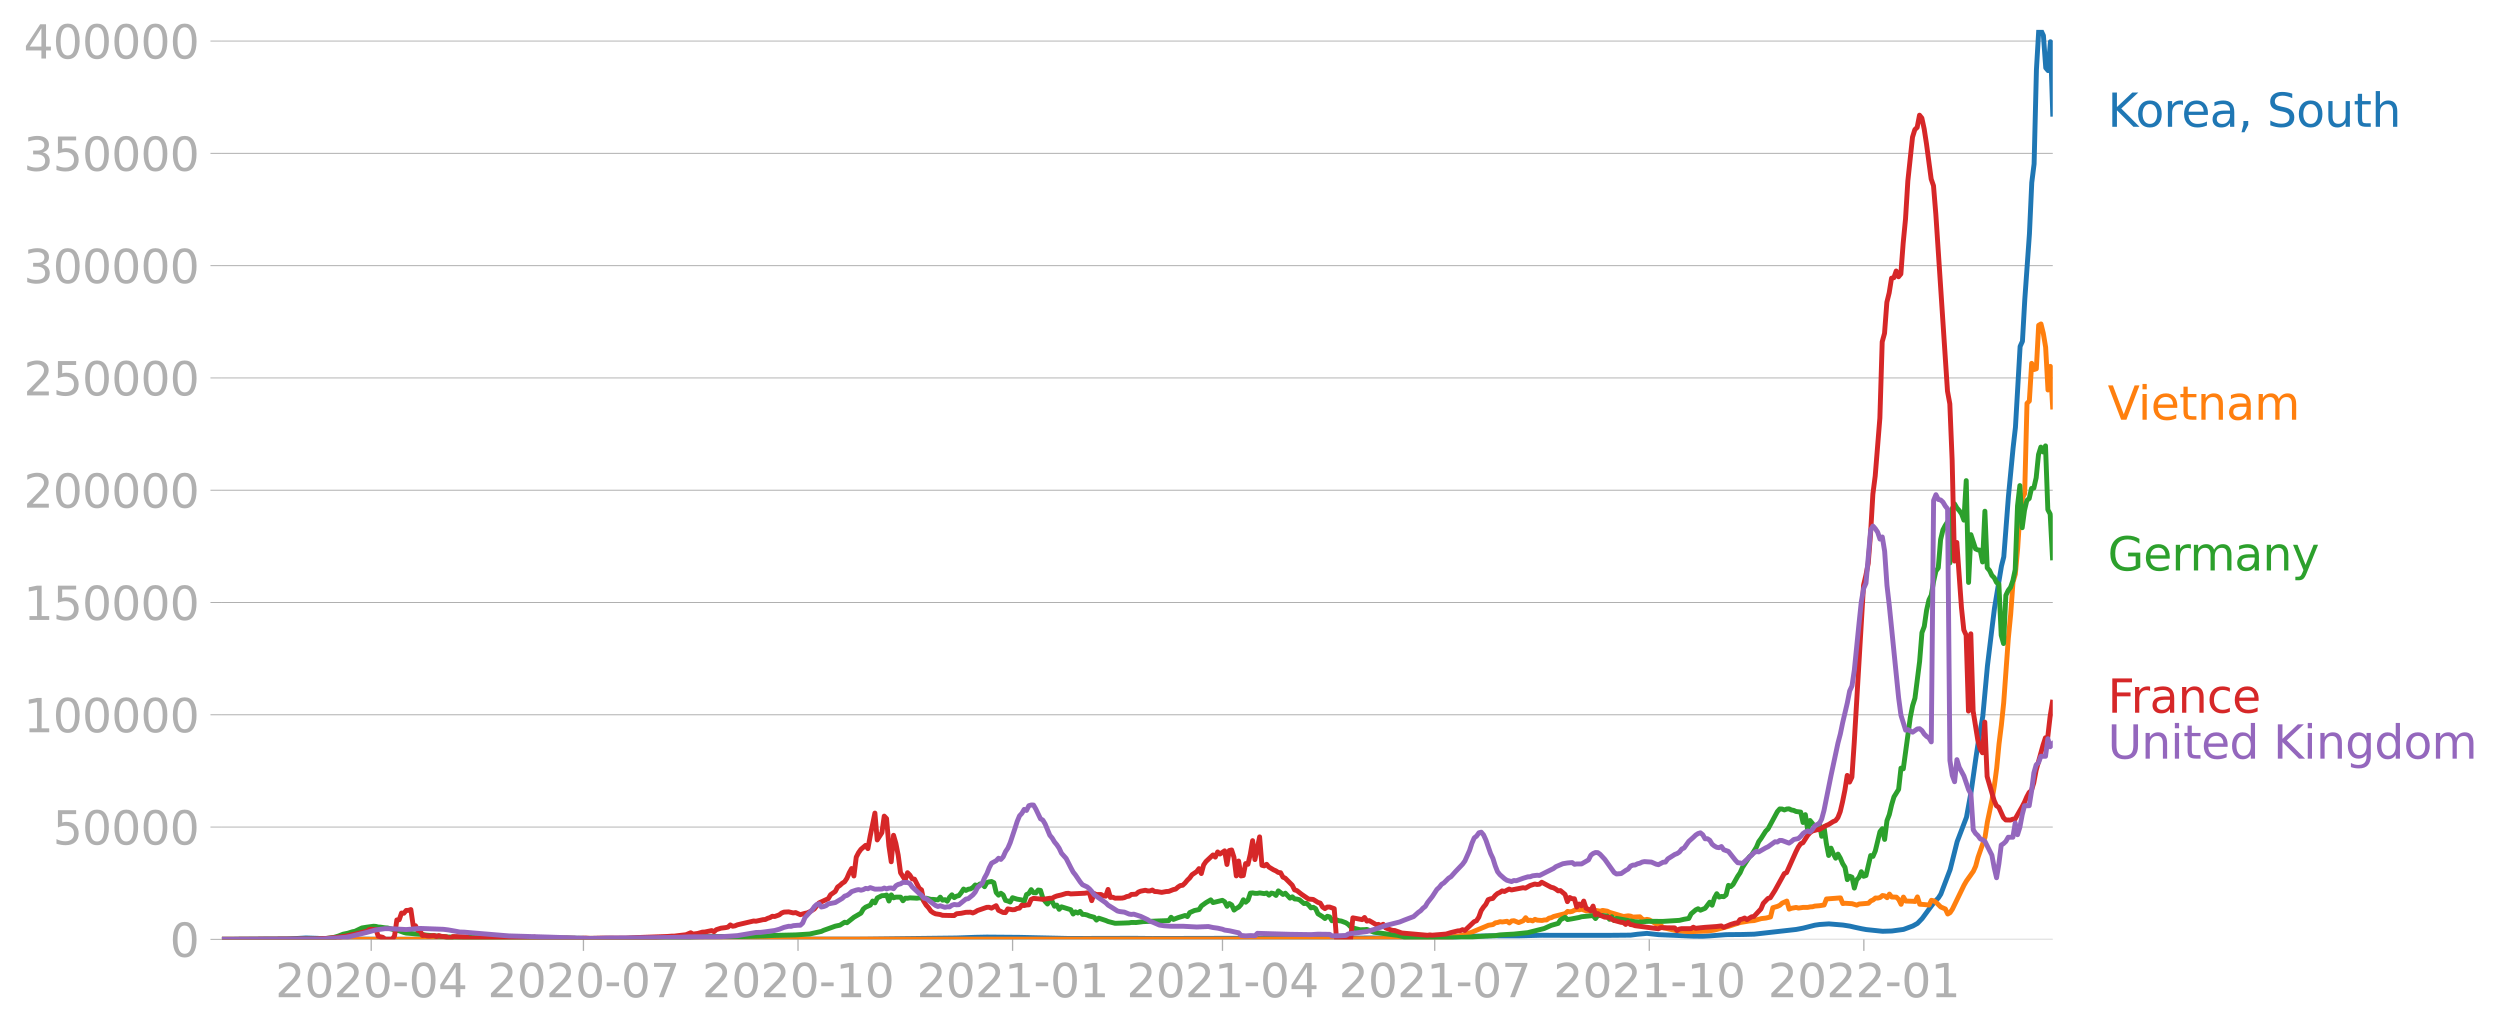 <svg xmlns:xlink="http://www.w3.org/1999/xlink" width="1015.94" height="418.73" viewBox="0 0 761.955 314.048" xmlns="http://www.w3.org/2000/svg"><defs><style>*{stroke-linejoin:round;stroke-linecap:butt}</style></defs><g id="figure_1"><path d="M0 314.048h761.955V0H0v314.048z" style="fill:none" id="patch_1"/><g id="axes_1"><path d="M67.645 286.298h558V9.098h-558v277.2z" style="fill:none" id="patch_2"/><g id="matplotlib.axis_1"><g id="xtick_1"><g id="line2d_1"><defs><path id="md0958fba40" d="M0 0v3.5" style="stroke:#b0b0b0;stroke-width:.4"/></defs><use xlink:href="#md0958fba40" x="113.138" y="286.298" style="fill:#b0b0b0;stroke:#b0b0b0;stroke-width:.4"/></g><g style="fill:#b0b0b0" transform="matrix(.14 0 0 -.14 83.89 303.936)" id="text_1"><defs><path id="DejaVuSans-32" d="M1228 531h2203V0H469v531q359 372 979 998 621 627 780 809 303 340 423 576 121 236 121 464 0 372-261 606-261 235-680 235-297 0-627-103-329-103-704-313v638q381 153 712 231 332 78 607 78 725 0 1156-363 431-362 431-968 0-288-108-546-107-257-392-607-78-91-497-524-418-433-1181-1211z" transform="scale(.016)"/><path id="DejaVuSans-30" d="M2034 4250q-487 0-733-480-245-479-245-1442 0-959 245-1439 246-480 733-480 491 0 736 480 246 480 246 1439 0 963-246 1442-245 480-736 480zm0 500q785 0 1199-621 414-620 414-1801 0-1178-414-1799Q2819-91 2034-91q-784 0-1198 620-414 621-414 1799 0 1181 414 1801 414 621 1198 621z" transform="scale(.016)"/><path id="DejaVuSans-2d" d="M313 2009h1684v-512H313v512z" transform="scale(.016)"/><path id="DejaVuSans-34" d="M2419 4116 825 1625h1594v2491zm-166 550h794V1625h666v-525h-666V0h-628v1100H313v609l1940 2957z" transform="scale(.016)"/></defs><use xlink:href="#DejaVuSans-32"/><use xlink:href="#DejaVuSans-30" x="63.623"/><use xlink:href="#DejaVuSans-32" x="127.246"/><use xlink:href="#DejaVuSans-30" x="190.869"/><use xlink:href="#DejaVuSans-2d" x="254.492"/><use xlink:href="#DejaVuSans-30" x="290.576"/><use xlink:href="#DejaVuSans-34" x="354.199"/></g></g><g id="xtick_2"><use xlink:href="#md0958fba40" x="177.823" y="286.298" style="fill:#b0b0b0;stroke:#b0b0b0;stroke-width:.4" id="line2d_2"/><g style="fill:#b0b0b0" transform="matrix(.14 0 0 -.14 148.575 303.936)" id="text_2"><defs><path id="DejaVuSans-37" d="M525 4666h3000v-269L1831 0h-659l1594 4134H525v532z" transform="scale(.016)"/></defs><use xlink:href="#DejaVuSans-32"/><use xlink:href="#DejaVuSans-30" x="63.623"/><use xlink:href="#DejaVuSans-32" x="127.246"/><use xlink:href="#DejaVuSans-30" x="190.869"/><use xlink:href="#DejaVuSans-2d" x="254.492"/><use xlink:href="#DejaVuSans-30" x="290.576"/><use xlink:href="#DejaVuSans-37" x="354.199"/></g></g><g id="xtick_3"><use xlink:href="#md0958fba40" x="243.22" y="286.298" style="fill:#b0b0b0;stroke:#b0b0b0;stroke-width:.4" id="line2d_3"/><g style="fill:#b0b0b0" transform="matrix(.14 0 0 -.14 213.972 303.936)" id="text_3"><defs><path id="DejaVuSans-31" d="M794 531h1031v3560L703 3866v575l1116 225h631V531h1031V0H794v531z" transform="scale(.016)"/></defs><use xlink:href="#DejaVuSans-32"/><use xlink:href="#DejaVuSans-30" x="63.623"/><use xlink:href="#DejaVuSans-32" x="127.246"/><use xlink:href="#DejaVuSans-30" x="190.869"/><use xlink:href="#DejaVuSans-2d" x="254.492"/><use xlink:href="#DejaVuSans-31" x="290.576"/><use xlink:href="#DejaVuSans-30" x="354.199"/></g></g><g id="xtick_4"><use xlink:href="#md0958fba40" x="308.616" y="286.298" style="fill:#b0b0b0;stroke:#b0b0b0;stroke-width:.4" id="line2d_4"/><g style="fill:#b0b0b0" transform="matrix(.14 0 0 -.14 279.368 303.936)" id="text_4"><use xlink:href="#DejaVuSans-32"/><use xlink:href="#DejaVuSans-30" x="63.623"/><use xlink:href="#DejaVuSans-32" x="127.246"/><use xlink:href="#DejaVuSans-31" x="190.869"/><use xlink:href="#DejaVuSans-2d" x="254.492"/><use xlink:href="#DejaVuSans-30" x="290.576"/><use xlink:href="#DejaVuSans-31" x="354.199"/></g></g><g id="xtick_5"><use xlink:href="#md0958fba40" x="372.59" y="286.298" style="fill:#b0b0b0;stroke:#b0b0b0;stroke-width:.4" id="line2d_5"/><g style="fill:#b0b0b0" transform="matrix(.14 0 0 -.14 343.342 303.936)" id="text_5"><use xlink:href="#DejaVuSans-32"/><use xlink:href="#DejaVuSans-30" x="63.623"/><use xlink:href="#DejaVuSans-32" x="127.246"/><use xlink:href="#DejaVuSans-31" x="190.869"/><use xlink:href="#DejaVuSans-2d" x="254.492"/><use xlink:href="#DejaVuSans-30" x="290.576"/><use xlink:href="#DejaVuSans-34" x="354.199"/></g></g><g id="xtick_6"><use xlink:href="#md0958fba40" x="437.276" y="286.298" style="fill:#b0b0b0;stroke:#b0b0b0;stroke-width:.4" id="line2d_6"/><g style="fill:#b0b0b0" transform="matrix(.14 0 0 -.14 408.028 303.936)" id="text_6"><use xlink:href="#DejaVuSans-32"/><use xlink:href="#DejaVuSans-30" x="63.623"/><use xlink:href="#DejaVuSans-32" x="127.246"/><use xlink:href="#DejaVuSans-31" x="190.869"/><use xlink:href="#DejaVuSans-2d" x="254.492"/><use xlink:href="#DejaVuSans-30" x="290.576"/><use xlink:href="#DejaVuSans-37" x="354.199"/></g></g><g id="xtick_7"><use xlink:href="#md0958fba40" x="502.672" y="286.298" style="fill:#b0b0b0;stroke:#b0b0b0;stroke-width:.4" id="line2d_7"/><g style="fill:#b0b0b0" transform="matrix(.14 0 0 -.14 473.424 303.936)" id="text_7"><use xlink:href="#DejaVuSans-32"/><use xlink:href="#DejaVuSans-30" x="63.623"/><use xlink:href="#DejaVuSans-32" x="127.246"/><use xlink:href="#DejaVuSans-31" x="190.869"/><use xlink:href="#DejaVuSans-2d" x="254.492"/><use xlink:href="#DejaVuSans-31" x="290.576"/><use xlink:href="#DejaVuSans-30" x="354.199"/></g></g><g id="xtick_8"><use xlink:href="#md0958fba40" x="568.068" y="286.298" style="fill:#b0b0b0;stroke:#b0b0b0;stroke-width:.4" id="line2d_8"/><g style="fill:#b0b0b0" transform="matrix(.14 0 0 -.14 538.82 303.936)" id="text_8"><use xlink:href="#DejaVuSans-32"/><use xlink:href="#DejaVuSans-30" x="63.623"/><use xlink:href="#DejaVuSans-32" x="127.246"/><use xlink:href="#DejaVuSans-32" x="190.869"/><use xlink:href="#DejaVuSans-2d" x="254.492"/><use xlink:href="#DejaVuSans-30" x="290.576"/><use xlink:href="#DejaVuSans-31" x="354.199"/></g></g></g><g id="matplotlib.axis_2"><g id="ytick_1"><path d="M67.645 286.298h558" clip-path="url(#p86063cb8a1)" style="fill:none;stroke:#b0b0b0;stroke-width:.3;stroke-linecap:square" id="line2d_9"/><g id="line2d_10"><defs><path id="m23a69478bb" d="M0 0h-3.5" style="stroke:#b0b0b0;stroke-width:.3"/></defs><use xlink:href="#m23a69478bb" x="67.645" y="286.298" style="fill:#b0b0b0;stroke:#b0b0b0;stroke-width:.3"/></g><use xlink:href="#DejaVuSans-30" style="fill:#b0b0b0" transform="matrix(.14 0 0 -.14 51.737 291.617)" id="text_9"/></g><g id="ytick_2"><path d="M67.645 252.076h558" clip-path="url(#p86063cb8a1)" style="fill:none;stroke:#b0b0b0;stroke-width:.3;stroke-linecap:square" id="line2d_11"/><use xlink:href="#m23a69478bb" x="67.645" y="252.076" style="fill:#b0b0b0;stroke:#b0b0b0;stroke-width:.3" id="line2d_12"/><g style="fill:#b0b0b0" transform="matrix(.14 0 0 -.14 16.108 257.395)" id="text_10"><defs><path id="DejaVuSans-35" d="M691 4666h2478v-532H1269V2991q137 47 274 70 138 23 276 23 781 0 1237-428 457-428 457-1159 0-753-469-1171Q2575-91 1722-91q-294 0-599 50Q819 9 494 109v635q281-153 581-228t634-75q541 0 856 284 316 284 316 772 0 487-316 771-315 285-856 285-253 0-505-56-251-56-513-175v2344z" transform="scale(.016)"/></defs><use xlink:href="#DejaVuSans-35"/><use xlink:href="#DejaVuSans-30" x="63.623"/><use xlink:href="#DejaVuSans-30" x="127.246"/><use xlink:href="#DejaVuSans-30" x="190.869"/><use xlink:href="#DejaVuSans-30" x="254.492"/></g></g><g id="ytick_3"><path d="M67.645 217.853h558" clip-path="url(#p86063cb8a1)" style="fill:none;stroke:#b0b0b0;stroke-width:.3;stroke-linecap:square" id="line2d_13"/><use xlink:href="#m23a69478bb" x="67.645" y="217.853" style="fill:#b0b0b0;stroke:#b0b0b0;stroke-width:.3" id="line2d_14"/><g style="fill:#b0b0b0" transform="matrix(.14 0 0 -.14 7.2 223.172)" id="text_11"><use xlink:href="#DejaVuSans-31"/><use xlink:href="#DejaVuSans-30" x="63.623"/><use xlink:href="#DejaVuSans-30" x="127.246"/><use xlink:href="#DejaVuSans-30" x="190.869"/><use xlink:href="#DejaVuSans-30" x="254.492"/><use xlink:href="#DejaVuSans-30" x="318.115"/></g></g><g id="ytick_4"><path d="M67.645 183.631h558" clip-path="url(#p86063cb8a1)" style="fill:none;stroke:#b0b0b0;stroke-width:.3;stroke-linecap:square" id="line2d_15"/><use xlink:href="#m23a69478bb" x="67.645" y="183.631" style="fill:#b0b0b0;stroke:#b0b0b0;stroke-width:.3" id="line2d_16"/><g style="fill:#b0b0b0" transform="matrix(.14 0 0 -.14 7.2 188.95)" id="text_12"><use xlink:href="#DejaVuSans-31"/><use xlink:href="#DejaVuSans-35" x="63.623"/><use xlink:href="#DejaVuSans-30" x="127.246"/><use xlink:href="#DejaVuSans-30" x="190.869"/><use xlink:href="#DejaVuSans-30" x="254.492"/><use xlink:href="#DejaVuSans-30" x="318.115"/></g></g><g id="ytick_5"><path d="M67.645 149.409h558" clip-path="url(#p86063cb8a1)" style="fill:none;stroke:#b0b0b0;stroke-width:.3;stroke-linecap:square" id="line2d_17"/><use xlink:href="#m23a69478bb" x="67.645" y="149.409" style="fill:#b0b0b0;stroke:#b0b0b0;stroke-width:.3" id="line2d_18"/><g style="fill:#b0b0b0" transform="matrix(.14 0 0 -.14 7.2 154.728)" id="text_13"><use xlink:href="#DejaVuSans-32"/><use xlink:href="#DejaVuSans-30" x="63.623"/><use xlink:href="#DejaVuSans-30" x="127.246"/><use xlink:href="#DejaVuSans-30" x="190.869"/><use xlink:href="#DejaVuSans-30" x="254.492"/><use xlink:href="#DejaVuSans-30" x="318.115"/></g></g><g id="ytick_6"><path d="M67.645 115.186h558" clip-path="url(#p86063cb8a1)" style="fill:none;stroke:#b0b0b0;stroke-width:.3;stroke-linecap:square" id="line2d_19"/><use xlink:href="#m23a69478bb" x="67.645" y="115.186" style="fill:#b0b0b0;stroke:#b0b0b0;stroke-width:.3" id="line2d_20"/><g style="fill:#b0b0b0" transform="matrix(.14 0 0 -.14 7.2 120.505)" id="text_14"><use xlink:href="#DejaVuSans-32"/><use xlink:href="#DejaVuSans-35" x="63.623"/><use xlink:href="#DejaVuSans-30" x="127.246"/><use xlink:href="#DejaVuSans-30" x="190.869"/><use xlink:href="#DejaVuSans-30" x="254.492"/><use xlink:href="#DejaVuSans-30" x="318.115"/></g></g><g id="ytick_7"><path d="M67.645 80.964h558" clip-path="url(#p86063cb8a1)" style="fill:none;stroke:#b0b0b0;stroke-width:.3;stroke-linecap:square" id="line2d_21"/><use xlink:href="#m23a69478bb" x="67.645" y="80.964" style="fill:#b0b0b0;stroke:#b0b0b0;stroke-width:.3" id="line2d_22"/><g style="fill:#b0b0b0" transform="matrix(.14 0 0 -.14 7.2 86.283)" id="text_15"><defs><path id="DejaVuSans-33" d="M2597 2516q453-97 707-404 255-306 255-756 0-690-475-1069Q2609-91 1734-91q-293 0-604 58T488 141v609q262-153 574-231 313-78 654-78 593 0 904 234t311 681q0 413-289 645-289 233-804 233h-544v519h569q465 0 712 186t247 536q0 359-255 551-254 193-729 193-260 0-557-57-297-56-653-174v562q360 100 674 150t592 50q719 0 1137-327 419-326 419-882 0-388-222-655t-631-370z" transform="scale(.016)"/></defs><use xlink:href="#DejaVuSans-33"/><use xlink:href="#DejaVuSans-30" x="63.623"/><use xlink:href="#DejaVuSans-30" x="127.246"/><use xlink:href="#DejaVuSans-30" x="190.869"/><use xlink:href="#DejaVuSans-30" x="254.492"/><use xlink:href="#DejaVuSans-30" x="318.115"/></g></g><g id="ytick_8"><path d="M67.645 46.741h558" clip-path="url(#p86063cb8a1)" style="fill:none;stroke:#b0b0b0;stroke-width:.3;stroke-linecap:square" id="line2d_23"/><use xlink:href="#m23a69478bb" x="67.645" y="46.741" style="fill:#b0b0b0;stroke:#b0b0b0;stroke-width:.3" id="line2d_24"/><g style="fill:#b0b0b0" transform="matrix(.14 0 0 -.14 7.2 52.06)" id="text_16"><use xlink:href="#DejaVuSans-33"/><use xlink:href="#DejaVuSans-35" x="63.623"/><use xlink:href="#DejaVuSans-30" x="127.246"/><use xlink:href="#DejaVuSans-30" x="190.869"/><use xlink:href="#DejaVuSans-30" x="254.492"/><use xlink:href="#DejaVuSans-30" x="318.115"/></g></g><g id="ytick_9"><path d="M67.645 12.519h558" clip-path="url(#p86063cb8a1)" style="fill:none;stroke:#b0b0b0;stroke-width:.3;stroke-linecap:square" id="line2d_25"/><use xlink:href="#m23a69478bb" x="67.645" y="12.519" style="fill:#b0b0b0;stroke:#b0b0b0;stroke-width:.3" id="line2d_26"/><g style="fill:#b0b0b0" transform="matrix(.14 0 0 -.14 7.2 17.838)" id="text_17"><use xlink:href="#DejaVuSans-34"/><use xlink:href="#DejaVuSans-30" x="63.623"/><use xlink:href="#DejaVuSans-30" x="127.246"/><use xlink:href="#DejaVuSans-30" x="190.869"/><use xlink:href="#DejaVuSans-30" x="254.492"/><use xlink:href="#DejaVuSans-30" x="318.115"/></g></g></g><path d="m67.645 286.298 19.903-.092 4.265-.25 1.422-.084 3.554.119 2.132.133 3.555.095 5.686.009 26.3.064 77.481-.125 6.398-.104 7.819.113 10.662.053 27.012-.003 27.722-.345 5.686-.204 3.555-.073 9.951.083 14.928.341 5.686-.011 10.663-.025 4.265-.004 4.975.047 61.842-.136 5.687-.015 5.687.059 8.53-.01 9.951-.356 3.554-.206 8.53-.153 4.265.02 3.554-.004 7.109-.194 2.132.019 17.77.014 7.11-.065 2.132-.276 2.843-.256 3.554.39 4.265.18 6.397.29 2.844.02 2.132-.122 4.976-.374 4.976-.05 3.554-.094 12.795-1.443 2.132-.405 3.555-.895 1.421-.206 2.844-.19 4.264.355 2.133.332 1.422.331 2.132.456 1.422.261 4.976.524 2.843-.086 3.554-.486 2.843-1.046 1.422-.797 1.422-1.478 2.132-2.908 1.422-1.89 1.421-1.53.711-1.11 2.844-7.487 2.132-8.506 2.843-7.442 1.422-7.81 1.422-10.09.71-4.732 1.422-8.126 1.422-15.44 1.421-11.739.711-5.742 2.133-12.858.71-2.816 1.422-18.487 1.422-14.78.71-6.23 1.422-24.632.711-1.578.711-12.645 1.422-20.105.71-15.607.711-5.7.711-28.726.711-12.129.71.227.712 1.513.71 9.836.711.841.711-8.798.711 22.072h0" clip-path="url(#p86063cb8a1)" style="fill:none;stroke:#1f77b4;stroke-width:1.5;stroke-linecap:square" id="line2d_27"/><path d="m67.645 286.298 342.62-.102 3.553-.073 24.88-.214 3.553-.303 2.133-.307 1.422-.278 1.421-.432 1.422-.494 4.265-1.773.71-.317 1.422-.22.711-.524.71-.096.712-.258.71.095 1.422-.212.711.506.71-.604.712-.076 1.421.573 1.422-.567.71-.913.712.872.71-.129.711.224.711-.476.711.25 1.422.099.71-.153.711-.019.711-.536.711-.145.71-.364 3.555-.888.71-.662.712.13.71-.14.711-.375.711-.175.71.064.712-.158 1.421.497.711-.033.711.17 1.422-.278 1.421.233.711-.236 1.422.236.71.362 4.266 1.258 1.421-.208.711.1.711.291 2.132-.096.711.694.711.271.71-.184.712.154 2.132 1.255.711.022.71.43.712.704 1.421.308 2.133.492 3.554.343 1.422.036 4.975-.185 2.133-.287 4.265-1.145 3.554-1.162 1.422-.235 1.421-.24 1.422-.113 2.132-.597 1.422-.167 1.422-.335.71-2.823 1.422-.41.711-.34.71-.639 1.423-.635.71 2.46.711-.264 1.422-.257.71.202 1.422-.215 1.422.004.71-.157.712-.034.71-.21 1.422-.108 1.422-.226.71-1.834 4.266-.328.71 1.73.711-.09 2.133.127 1.421.445.711-.341 2.844-.235.71-.713.711-.305.711-.585.71.024.712-.168.71-.61.711.11.711.556.711-1.102.71.891 1.423.04.71.734.711 1.449.711-2.205.71 1.206 2.133.077.711.069.711-1.405.71 2.233 1.422.098 1.422.152.71-1.446.712.165.71.462 1.422 1.402 1.422.617.71 1.53.712-.404.71-1.064 3.555-7.328.71-1.232 2.133-3.017.71-1.56.712-2.69 2.132-6.124.71-4.607 1.422-6.774.711-4.307.711-5.342.711-7.392.71-5.67.712-6.844 1.421-19.738.711-7.273.71-9.812.712-2.432.71-7.888.711-11.08.711-4.137.711-1.448.71-27.47.712-.717.71-11.482.711 1.89.711-.232.711-13.25.71-.415.712 2.883.71 4.233.711 13.012.711-7.203.711 12.388h0" clip-path="url(#p86063cb8a1)" style="fill:none;stroke:#ff7f0e;stroke-width:1.5;stroke-linecap:square" id="line2d_28"/><path d="m67.645 286.298 29.144-.1 2.843-.193 2.133-.303 1.421-.422 1.422-.563 1.422-.284 1.421-.455.711-.124 2.133-1.025 1.421-.23 2.133-.296.71.056.711.185.711.036 1.422.212.71.043 2.844.752.71.1 1.423.513.71.19 1.422.106 1.422.14 1.421.108.711.046.711.178 4.265.364 2.843.243 4.976.095 9.24.241 1.423.053 2.132.02 4.265.092 2.132-.006 3.555.003 2.132.072 3.554-.18 2.844-.084 1.421.052 4.265.072 2.843-.002 9.241.02 4.265-.101 10.663-.217 9.24-.323 4.265.027 7.109.027 7.108-.203 2.843-.141 6.398-.152 4.265-.27 3.554-.79.71-.337 1.422-.506 2.133-.767 1.421-.295 1.422-.901.71.163 2.133-1.688 2.133-1.24.71-1.249.712-.577 1.421-.613.711-1.24.71.55.712-1.494 1.421-.71.711-.007.711-.191.71 1.831.712-1.859.71.888.711-.213 1.422.004.71 1.104.712-.787.71.03.711-.13 2.133.112.71-.114.711.012.711.964.711-.876 1.422.378.71.003 1.422.138.711-.821.71.92.712-.16.71.474.711-1.2.711-.755.711.857.71-.44.712-.177.71-.894.711-1.1.711.424.711-.372.71-.097.712-.446.71-.748.711.25.711-.55.71.012.712.808.71-1.252.711-.228.711-.099.711.363.71 3 .712.8.71-.582.711.513.711 1.667.711.177.71.316.712-1.313 1.421.44 1.422.24.71.516.712-2.16.71-.343.711-1.153.711.92.711.06.71-.866.712.107.71 2.346.711 1.025.711.783.71-1.03.712.24.71 1.464.711-.336.711 1.277.711-.76 2.843.88.711 1.308.711-.646.71.346.712-.498.71.912.711.022.711.166.711.308 1.422.376.71.869.711-.58 2.133.707.71.303 2.133.55 2.843-.09 1.422-.052.71-.123 1.423.027 2.132-.269 4.265-.194 3.554-.13.711-1.007.71.65 1.422-.538 2.133-.657.71.324.712-1.204 1.421-.635 1.422-.288.71-1.105 1.422-1.024 1.422-.83.71.83 2.844-.69.711.454.71 1.365.712-.838.71.422.711 1.573.711-.524.711-.375.71-.773.712-1.472.71.743.711-.632.711-2.135.711-.072.71.137.712.007.71-.143 1.422.227.711-.194.71.662.712-.647.71.156.711.565.711-1.387 1.422 1.09.71-.383 1.422 1.51.711-.402.71.648.712.044.71.176 1.422 1.183.711-.075.71.53.712.857.71-.177.711.432.711 1.552 1.422.88.71.562.711-.69.711.189.711 1.185.711-.517 1.422.507.71.093 1.422.535.71.489.712.724.71.37 2.133.53 1.422-.027.71-.061 2.133.85 5.687.77 1.421.162 2.133.484 6.397.335 5.687.032 6.397-.228 6.398-.39 2.843-.127 1.422-.22 2.132-.133 2.133-.116 4.265-.446 4.975-1.257 2.133-.954 2.132-.605.711-1.1 1.422-.75.71.688 1.422-.242 2.133-.402.71-.22 2.844-.295.71-.043.712.885.71-.955 1.422.015 1.422.169.71 1 .712-.78.71 1.164.711-.66 5.687 1.032 2.132.077 1.422-.198 2.132-.01 2.844.01 4.976-.312 1.421-.336 1.422-.245.71-1.41 1.422-1.213.711-.336.711.447 1.422-.58 1.421-1.866.711.922.71-2.193.712-1.31.71 1.022.711-.19.711.069.711-.555.71-2.89.712.365.71-.64 1.422-2.517.711-1.036.71-1.62 2.133-3.255.711-.628 1.422-2.306.71-1.69.711-.971 1.422-2.232.711-.688 2.843-5.265.711-.81.71.02.712.285.71-.279.711-.062.711.352.711.127.71.331 1.423.182.71 3.17.711-2.386.711 4.69.71-2.907.712.87.71 1.05.711.57.711-1.671.711 3.994.71-2.876.712 5.047.71 3.674.711-2.234.711 1.726.711 1.338.71-1.243.712 1.23.71 1.66.711 1.14.711 3.751.711-1.047.71.292.712 3.32.71-2.508.711-.748.711-1.73.71 1.395.712-.24 1.421-6.08.711.257.711-1.666 1.422-5.869.71-.9.711 3.266.711-5.707.711-1.848.71-3.012.712-2.401 1.421-2.29.711-6.472.711.211 2.132-15.632.711-3.626.711-2.259 1.422-11.217.71-8.762.711-1.902.711-4.96.711-3.113.71-1.463.712-4.2.71-3.14.711-.943.711-8.637.711-2.965.71-1.362.712-1.093.71 12.52.711-16.558.711-1.424.711 1.23.71.796.712 1.007.71 1.909.711-12.043.711 31.037.711-14.57 1.422 4.341.71.31.711.091.711 3.588.711-15.475.71 17.239.712.834.71 1.494.711.707.711 1.448.711.493.71 15.584.712 2.53.71-14.69.711-1.49.711-.953.71-1.99.712-3.388.71-19.455.711-6.173.711 12.84.711-5.318.71-3 .712-.575.71-3.08.711-.12.711-3.143.711-7.068.71-2.264.712 1.479.71-1.855.711 19.45.711 1.326.711 13.35h0" clip-path="url(#p86063cb8a1)" style="fill:none;stroke:#2ca02c;stroke-width:1.5;stroke-linecap:square" id="line2d_29"/><path d="m67.645 286.298 28.433-.097 3.554-.202 2.844-.28 2.843-.395 1.422-.34 1.421-.27 2.844-.717.71-.097.711-.526.711-.184.71.177.712-.14.71 2.125 1.422.336.711.61h2.132l.711-1.043.711-4.879.71-.047.712-2.047.71.063.711-.86.711-.031.711-.231.71 4.855.712.068.71 1.445.711.138.711 1.397.711-.09.71.208.712.045 1.421-.167.711.318.711-.286.71.223 1.422.114 1.422.502.711-.547 2.843.083 1.422.06.71.354 9.952.171.711-.3.711.015 1.422-.187 1.421.08.711.332 1.422-.098.71.12 2.133-.115.711-.377.71.39 3.555-.016 4.265-.015 3.554.021.71.074 2.844-.123 1.422.08 2.843-.063 7.82-.003 4.264-.202 2.844-.107 5.686-.203 1.422-.106h.71l1.422-.18 2.133-.244 1.421-.602.711.404 1.422-.185 1.422-.408.71-.026 2.133-.443.71.342.712-.628 1.421-.455 1.422-.175.71-.148.712-.664.71.4.711-.12.711-.306 4.976-1.172.71.065 1.422-.307.711-.163.71-.047.712-.362.71-.217.711-.41.711.077 1.422-.511.71-.555.712-.28 1.421-.075 1.422.325.71-.11 1.422.64 1.422-.407.71-.131.712-.323 1.421-.877 1.422-1.834 2.843-1.31.711-1.207 1.422-.985.71-1.353.711-.497.711-.66.711-.434.71-1.081.712-1.684.71-1.283.711 2.27.711-5.741.711-1.377.71-.991 1.423-1.218.71.994.711-3.868 1.422-6.964.71 8.18 1.422-2.215.711-5.04.711.744.71 8.279.712 4.887.71-8.07.711 2.471.711 3.6.711 5.348 1.422 2.224.71-2.248.711.74.711 1.15.71.085 1.423 2.772.71.488.711 3.489.711 1.182.71.762.712 1.025.71.508.711.33 1.422.218.71.247 3.555.076.71-.548 1.422-.15 1.422-.297 1.422-.036.71.227.711-.298.711-.442 2.844-.974.71-.013.711.267 1.422-.754.71 1.402 1.422.67.711.035.711-1.127 1.422.256.71-.036.711-.355.711-.095.711-.913.71.13.712-.173.71-.05.711-1.633.711-.338 1.422.132 1.421.165 2.133-.332.71.002.712-.417.71-.276 1.422-.331 1.422-.438.71-.049.711.184 4.265-.21.711-.116.711.053.71 2.326.712-2.188.71.338 1.422-.032.711.422.71.097.712-2.058.71 2.434.711-.063.711.297 2.133-.026.71-.141.711-.334.711-.112.71-.525 1.423-.082.71-.635.711-.283 1.422-.276.71.204.712-.007.71-.262.711.461.711.013 1.422.237 1.421-.265.711-.03 1.422-.553.71-.153.711-.623.711-.451.711-.09.711-.67.71-.866.712-.683.71-.982 1.422-.957.71-.913.712 1.499.71-2.628.711-1.035 2.133-2.005.71.655.712-1.567.71.62 1.422-.96.71 4.152.712-4.254.71-.165.711 2.216.711 5.683.711-4.532.71 4.548.712-.12.71-3.645.711.22.711-3.039.711-4.163.71 5.768 1.422-6.919.711 8.656.711.18.711-.483.71.839 1.422.856.711.315.711.477.71.073.712 1.345.71.33 2.133 2.139.71 1.426.712.214 1.421 1.123 2.133 1.456 1.422.123 1.421.889.711.22.71 1.183.712.498.71-.479.711-.005 1.422.49.71 9.371h4.266l.71-6.566 2.844.545.71-.655.712 1.106.71-.16 2.133 1.24.71-.08.712.376.71-.413.711 1.083 1.422.564.71.216.711.046 2.133.755 7.82.69.71-.116.71.093 4.266-.36 1.421-.438 2.133-.518.71-.045.712-.33.71.258 2.844-2.689.71-.286.711-1.1.711-1.968.711-1.08.71-.828.712-1.441.71-.265.711-.12.711-.87.71-.622.712-.325.71-.48.711.184 1.422-.748.71.277 3.555-.685.71.135 1.423-.797 1.421-.463.711.14.71-.08.712-.603 2.843 1.527.71.167.712.388.71.537.711-.078 1.422 1.176.71 2.2.712-1.264.71.36.711.02.711 2.532.71-.921.712.54.71-1.443.711 2.18.711.315.711.453.71-1.42.712 2.66.71-.388.711.51 1.422.588 1.422.08.71.542.711.365 2.133.594.71.076.711.555.711-.66.711.693.711.105.71.255 7.11.94.71-.34 4.265.073.71.793.712-.434.71-.137 2.844.015.71-.438.711.33 1.422-.162 1.422-.139 2.132-.15 1.422-.106 1.421-.18.711.456 2.133-.89 1.421-.438.711-.035.711-1.023.71-.16.712-.317.71.508 1.422-.876.711-.105 2.132-2.297.711-1.7 1.422-1.493.71-.199 1.422-2.238 2.844-5.136.71-.314 2.844-6.345.71-1.406.712-1.033.71-.302 1.422-2.22.71-.826.712-.518 1.421-.406.711-.045 2.133-1.246.71-.292 1.422-.903.711-.297.71-.925.712-1.819.71-3.005.711-3.517.711-4.506.711 2.032.71-1.501.712-10.455 2.843-48.047.71-3.006.712-3.618.71-9.012.711-12.134.711-5.51 1.422-17.658.71-23.239.711-2.586.711-9.47.711-2.891.71-4.448.712-.144.71-2.048.711 1.757.711-.853.711-9.431.71-7.302.712-11.629 1.421-13.34.711-2.299.711-.667.71-3.723.712.865.71 3.297.711 4.61 1.422 10.668.71 2.056.712 8.664 3.554 53.94.71 3.872.711 17.213.711 30.703.711-5.664 1.422 19.92.71 6.734.711 1.587.711 23.147.711-23.551.71 23.536 1.423 8.85.71 2.693.711 1.186.711-9.343.71 16.56 2.133 7.324.711 1.605.711.462 1.422 3.158.71.705 1.422.032.71-.267.712-.055 2.132-3.72.711-1.37.71-1.648.712-1.34.71-.616.711-2.316.711-3.778 2.133-7.784.71-2.175.711-.187.711-6.238.711-4.416h0" clip-path="url(#p86063cb8a1)" style="fill:none;stroke:#d62728;stroke-width:1.5;stroke-linecap:square" id="line2d_30"/><path d="m67.645 286.298 30.566-.103 7.108-.517 1.422-.266 4.975-1.216 2.844-.776 2.843-.389 2.132.043 4.265.241 4.265-.348 7.109.273 1.421.178 2.133.375 1.421.27 1.422.044 2.133.194 9.24.771 2.133.172 12.084.364 10.662.351 1.422.082 3.554-.059 2.133-.084 9.24-.059 5.687-.058 6.397-.083 3.555-.16 9.951-.053 2.133-.125 2.843-.196 5.687-.961 1.421-.03 1.422-.176 2.843-.394 1.422-.391 1.422-.566 1.421-.334.711.031.71-.217 1.423-.12.71-.01.711-.668.711-1.688 1.422-1.56.71-.69.711-1.038.711-.675.711-.224.71.985.712-.135.71-.264.711-.546 2.133-.413 2.132-1.277.711-.679.71-.22.712-.48.71-.67 1.422-.478.711-.15.71.195.712-.179.71-.377.711.11.711-.34 1.422.469 2.132-.047.711-.3.711.26.71-.234.712-.038.71.215.711-.914.711-.392.711-.186.71-.43 1.422.035.711.33.711 1.034 2.133 1.988.71.578.711.856.711.135 2.843 2.089.711.303.711-.212 1.422.457.71-.156.711.03.711-.504.711-.234.71.105.712-.04 2.132-1.708.711-.116 1.422-1.152.71-.845.711-1.41 1.422-1.23.71-1.718.712-1.278.71-1.8.711-1.379 1.422-.772.71-.745.712.359.71-.783.711-1.591.711-1.064.71-1.645 1.423-4.268.71-2.218.711-1.708.711-.764.71-1.204.712.314.71-1.439.711-.214.711.009.711 1.234 1.422 2.965.71.391.711 1.204 1.422 3.42.71.85.712 1.194.71.848.711 1.058.711 1.522 1.422 1.6 1.421 2.8.711 1.332.711.897 1.422 2.096.71.872 1.422.669.711.597.71.79.712.976 3.554 2.489.71.702 1.422.88 1.422.906.71.176 1.422.174 1.422.586.71.113.712-.085 2.132.684 2.133 1.007.71.507.711.207 2.133.926 1.422.208 2.132.155 3.554-.009 4.265.231 3.554-.144 1.422.307 1.422.193 1.421.315.711.275 1.422.198 2.132.483.711.14.71.804 1.423.135 1.421-.093 1.422.06.71-.742 2.844.087 7.108.209 6.398.094 2.132-.132 3.554.046.711.475 2.133-.039 2.132-.098.71-.468 5.688-.73 2.132-.619 2.133-.712 1.421-.5 4.265-1.073 1.422-.576 2.843-1.078 1.422-1.275.71-.493.711-.773.711-.545.711-1.193 1.422-1.805 1.421-2.194.711-.642.711-.91.71-.438 1.423-1.435.71-.437 1.422-1.597 2.133-2.236.71-.984 1.422-3.204.71-2.188.712-1.636.71-.54.711-1 .711-.192.711.836.71 1.553 1.422 4.086.711 1.497.711 2.274.71 1.803.712.891 1.421 1.248.711.474 1.422.393.71-.334.712.084 2.132-.768 1.422-.432.71-.025.711-.277 1.422-.175.71.074 2.133-1.076 2.133-1.058.71-.543 2.133-.91 1.422-.236 1.421-.117.711.533.711-.126 1.422.017 2.132-1.238.711-1.423.71-.535.712-.296.71.041.711.522 1.422 1.54 2.843 4.003.711.436 1.422-.119 1.421-.975.711-.382.711-.904.711-.309.71-.048.712-.37.71-.163.711-.355.711-.14 1.422.1.71.046 1.422.633.711.158 1.422-.755.71-.04.711-.976 1.422-.894.71-.456.712-.269.71-.475.711-.908.711-.334 1.422-1.993 1.421-1.26.711-.68.711-.45.711-.217.71.583.712 1.233.71-.017.711.46.711 1.198.71.562.712.398.71.106.711-.35.711.982 1.422.498 2.132 2.704.711.75.711.074.71.194 3.555-3.302.71-.405.712.137 2.132-1.233.711-.33 2.132-1.525.711.091.711-.501.71.028 2.133.803.711-.478.711-.619 1.422-.3.71-.671.711-.864.711-.486.711-.297.71.294.712-.724.71-1.053.711-.462.711-.281.711-1.387.71-2.644 2.133-10.625 2.133-9.961.71-2.706.711-3.445 1.422-6.05.711-3.625.71-1.546.712-4.77 1.421-14.12.711-6.758.71-4.04.712-1.597 1.421-16.237.711-1.18.711.804.71 1.05.712 2.115.71-.643.711 4.348.711 10.41.711 6.175 2.133 21.12.71 6.99.711 5.29 1.422 4.554.71-.162 1.422.767 1.422-.98.71-.076.712.567.71 1.072.711.7.711.466.71 1.207.712-73.595.71-1.742.711 1.452.711.145.711.657.71 1.195.712.899.71 76.68.711 4.533.711 1.918.711-6.724.71 2.323 1.423 2.656 1.421 4.167.711 1.339.71 10.903.712 1.095.71.659.711.996.711.293.711.46 2.132 4.237.711 3.835.711 3.032.711-4.281.71-5.675.712-.458.71-.678.711-1.26h1.422l.71-4.34.712 3.571.71-2.283.711-3.799.711-2.754h1.422l.71-4.376.711-5.626.711-2.472.711-.632.71-1.96h1.423l.71-5.352.711 2.446.711-.893h0" clip-path="url(#p86063cb8a1)" style="fill:none;stroke:#9467bd;stroke-width:1.5;stroke-linecap:square" id="line2d_31"/><g style="fill:#1f77b4" transform="matrix(.14 0 0 -.14 642.385 38.652)" id="text_18"><defs><path id="DejaVuSans-4b" d="M628 4666h631V2694l2094 1972h813L1850 2491 4331 0h-831L1259 2247V0H628v4666z" transform="scale(.016)"/><path id="DejaVuSans-6f" d="M1959 3097q-462 0-731-361t-269-989q0-628 267-989 268-361 733-361 460 0 728 362 269 363 269 988 0 622-269 986-268 364-728 364zm0 487q750 0 1178-488 429-487 429-1349 0-859-429-1349Q2709-91 1959-91q-753 0-1180 489-426 490-426 1349 0 862 426 1349 427 488 1180 488z" transform="scale(.016)"/><path id="DejaVuSans-72" d="M2631 2963q-97 56-211 82-114 27-251 27-488 0-749-317t-261-911V0H581v3500h578v-544q182 319 472 473 291 155 707 155 59 0 131-8 72-7 159-23l3-590z" transform="scale(.016)"/><path id="DejaVuSans-65" d="M3597 1894v-281H953q38-594 358-905t892-311q331 0 642 81t618 244V178Q3153 47 2828-22t-659-69q-838 0-1327 487-489 488-489 1320 0 859 464 1363 464 505 1252 505 706 0 1117-455 411-454 411-1235zm-575 169q-6 471-264 752-258 282-683 282-481 0-770-272t-333-766l2050 4z" transform="scale(.016)"/><path id="DejaVuSans-61" d="M2194 1759q-697 0-966-159t-269-544q0-306 202-486 202-179 548-179 479 0 768 339t289 901v128h-572zm1147 238V0h-575v531q-197-318-491-470T1556-91q-537 0-855 302-317 302-317 808 0 590 395 890 396 300 1180 300h807v57q0 397-261 614t-733 217q-300 0-585-72-284-72-546-216v532q315 122 612 182 297 61 578 61 760 0 1135-394 375-393 375-1193z" transform="scale(.016)"/><path id="DejaVuSans-2c" d="M750 794h659V256L897-744H494L750 256v538z" transform="scale(.016)"/><path id="DejaVuSans-53" d="M3425 4513v-616q-359 172-678 256-319 85-616 85-515 0-795-200t-280-569q0-310 186-468 186-157 705-254l381-78q706-135 1042-474t336-907q0-679-455-1029Q2797-91 1919-91q-331 0-705 75-373 75-773 222v650q384-215 753-325 369-109 725-109 540 0 834 212 294 213 294 607 0 343-211 537t-692 291l-385 75q-706 140-1022 440-315 300-315 835 0 619 436 975t1201 356q329 0 669-60 341-59 697-177z" transform="scale(.016)"/><path id="DejaVuSans-75" d="M544 1381v2119h575V1403q0-497 193-746 194-248 582-248 465 0 735 297 271 297 271 810v1984h575V0h-575v538q-209-319-486-474-276-155-642-155-603 0-916 375-312 375-312 1097zm1447 2203z" transform="scale(.016)"/><path id="DejaVuSans-74" d="M1172 4494v-994h1184v-447H1172V1153q0-428 117-550t477-122h590V0h-590q-666 0-919 248-253 249-253 905v1900H172v447h422v994h578z" transform="scale(.016)"/><path id="DejaVuSans-68" d="M3513 2113V0h-575v2094q0 497-194 743-194 247-581 247-466 0-735-297-269-296-269-809V0H581v4863h578V2956q207 316 486 472 280 156 646 156 603 0 912-373 310-373 310-1098z" transform="scale(.016)"/></defs><use xlink:href="#DejaVuSans-4b"/><use xlink:href="#DejaVuSans-6f" x="60.576"/><use xlink:href="#DejaVuSans-72" x="121.758"/><use xlink:href="#DejaVuSans-65" x="160.621"/><use xlink:href="#DejaVuSans-61" x="222.145"/><use xlink:href="#DejaVuSans-2c" x="283.424"/><use xlink:href="#DejaVuSans-20" x="315.211"/><use xlink:href="#DejaVuSans-53" x="346.998"/><use xlink:href="#DejaVuSans-6f" x="410.475"/><use xlink:href="#DejaVuSans-75" x="471.656"/><use xlink:href="#DejaVuSans-74" x="535.035"/><use xlink:href="#DejaVuSans-68" x="574.244"/></g><g style="fill:#ff7f0e" transform="matrix(.14 0 0 -.14 642.385 127.918)" id="text_19"><defs><path id="DejaVuSans-56" d="M1831 0 50 4666h659L2188 738l1481 3928h656L2547 0h-716z" transform="scale(.016)"/><path id="DejaVuSans-69" d="M603 3500h575V0H603v3500zm0 1363h575v-729H603v729z" transform="scale(.016)"/><path id="DejaVuSans-6e" d="M3513 2113V0h-575v2094q0 497-194 743-194 247-581 247-466 0-735-297-269-296-269-809V0H581v3500h578v-544q207 316 486 472 280 156 646 156 603 0 912-373 310-373 310-1098z" transform="scale(.016)"/><path id="DejaVuSans-6d" d="M3328 2828q216 388 516 572t706 184q547 0 844-383 297-382 297-1088V0h-578v2094q0 503-179 746-178 244-543 244-447 0-707-297-259-296-259-809V0h-578v2094q0 506-178 748t-550 242q-441 0-701-298-259-298-259-808V0H581v3500h578v-544q197 322 472 475t653 153q382 0 649-194 267-193 395-562z" transform="scale(.016)"/></defs><use xlink:href="#DejaVuSans-56"/><use xlink:href="#DejaVuSans-69" x="66.158"/><use xlink:href="#DejaVuSans-65" x="93.941"/><use xlink:href="#DejaVuSans-74" x="155.465"/><use xlink:href="#DejaVuSans-6e" x="194.674"/><use xlink:href="#DejaVuSans-61" x="258.053"/><use xlink:href="#DejaVuSans-6d" x="319.332"/></g><g style="fill:#2ca02c" transform="matrix(.14 0 0 -.14 642.385 173.876)" id="text_20"><defs><path id="DejaVuSans-47" d="M3809 666v1253H2778v519h1656V434q-365-259-806-392-440-133-940-133-1094 0-1712 639-617 640-617 1780 0 1144 617 1783 618 639 1712 639 456 0 867-113 411-112 758-331v-672q-350 297-744 447t-828 150q-857 0-1287-478-429-478-429-1425 0-944 429-1422 430-478 1287-478 334 0 596 58 263 58 472 180z" transform="scale(.016)"/><path id="DejaVuSans-79" d="M2059-325q-243-625-475-815-231-191-618-191H506v481h338q237 0 368 113 132 112 291 531l103 262L191 3500h609L1894 763l1094 2737h609L2059-325z" transform="scale(.016)"/></defs><use xlink:href="#DejaVuSans-47"/><use xlink:href="#DejaVuSans-65" x="77.49"/><use xlink:href="#DejaVuSans-72" x="139.014"/><use xlink:href="#DejaVuSans-6d" x="178.377"/><use xlink:href="#DejaVuSans-61" x="275.789"/><use xlink:href="#DejaVuSans-6e" x="337.068"/><use xlink:href="#DejaVuSans-79" x="400.447"/></g><g style="fill:#d62728" transform="matrix(.14 0 0 -.14 642.385 217.223)" id="text_21"><defs><path id="DejaVuSans-46" d="M628 4666h2681v-532H1259V2759h1850v-531H1259V0H628v4666z" transform="scale(.016)"/><path id="DejaVuSans-63" d="M3122 3366v-538q-244 135-489 202t-495 67q-560 0-870-355-309-354-309-995t309-996q310-354 870-354 250 0 495 67t489 202V134Q2881 22 2623-34q-257-57-548-57-791 0-1257 497-465 497-465 1341 0 856 470 1346 471 491 1290 491 265 0 518-55 253-54 491-163z" transform="scale(.016)"/></defs><use xlink:href="#DejaVuSans-46"/><use xlink:href="#DejaVuSans-72" x="50.27"/><use xlink:href="#DejaVuSans-61" x="91.383"/><use xlink:href="#DejaVuSans-6e" x="152.662"/><use xlink:href="#DejaVuSans-63" x="216.041"/><use xlink:href="#DejaVuSans-65" x="271.021"/></g><g style="fill:#9467bd" transform="matrix(.14 0 0 -.14 642.385 231.223)" id="text_22"><defs><path id="DejaVuSans-55" d="M556 4666h635V1831q0-750 271-1080 272-329 882-329 606 0 878 329 272 330 272 1080v2835h634V1753q0-912-452-1378Q3225-91 2344-91q-885 0-1337 466-451 466-451 1378v2913z" transform="scale(.016)"/><path id="DejaVuSans-64" d="M2906 2969v1894h575V0h-575v525q-181-312-458-464-276-152-664-152-634 0-1033 506-398 507-398 1332t398 1331q399 506 1033 506 388 0 664-152 277-151 458-463zM947 1747q0-634 261-995t717-361q456 0 718 361 263 361 263 995t-263 995q-262 361-718 361t-717-361q-261-361-261-995z" transform="scale(.016)"/><path id="DejaVuSans-67" d="M2906 1791q0 625-258 968-257 344-723 344-462 0-720-344-258-343-258-968 0-622 258-966t720-344q466 0 723 344 258 344 258 966zm575-1357q0-893-397-1329-396-436-1215-436-303 0-572 45t-522 139v559q253-137 500-202 247-66 503-66 566 0 847 295t281 892v285q-178-310-456-463T1784 0Q1141 0 747 490 353 981 353 1791q0 812 394 1302 394 491 1037 491 388 0 666-153t456-462v531h575V434z" transform="scale(.016)"/></defs><use xlink:href="#DejaVuSans-55"/><use xlink:href="#DejaVuSans-6e" x="73.193"/><use xlink:href="#DejaVuSans-69" x="136.572"/><use xlink:href="#DejaVuSans-74" x="164.355"/><use xlink:href="#DejaVuSans-65" x="203.564"/><use xlink:href="#DejaVuSans-64" x="265.088"/><use xlink:href="#DejaVuSans-20" x="328.564"/><use xlink:href="#DejaVuSans-4b" x="360.352"/><use xlink:href="#DejaVuSans-69" x="425.928"/><use xlink:href="#DejaVuSans-6e" x="453.711"/><use xlink:href="#DejaVuSans-67" x="517.09"/><use xlink:href="#DejaVuSans-64" x="580.566"/><use xlink:href="#DejaVuSans-6f" x="644.043"/><use xlink:href="#DejaVuSans-6d" x="705.225"/></g></g></g><defs><clipPath id="p86063cb8a1"><path d="M67.645 9.098h558v277.2h-558z"/></clipPath></defs></svg>